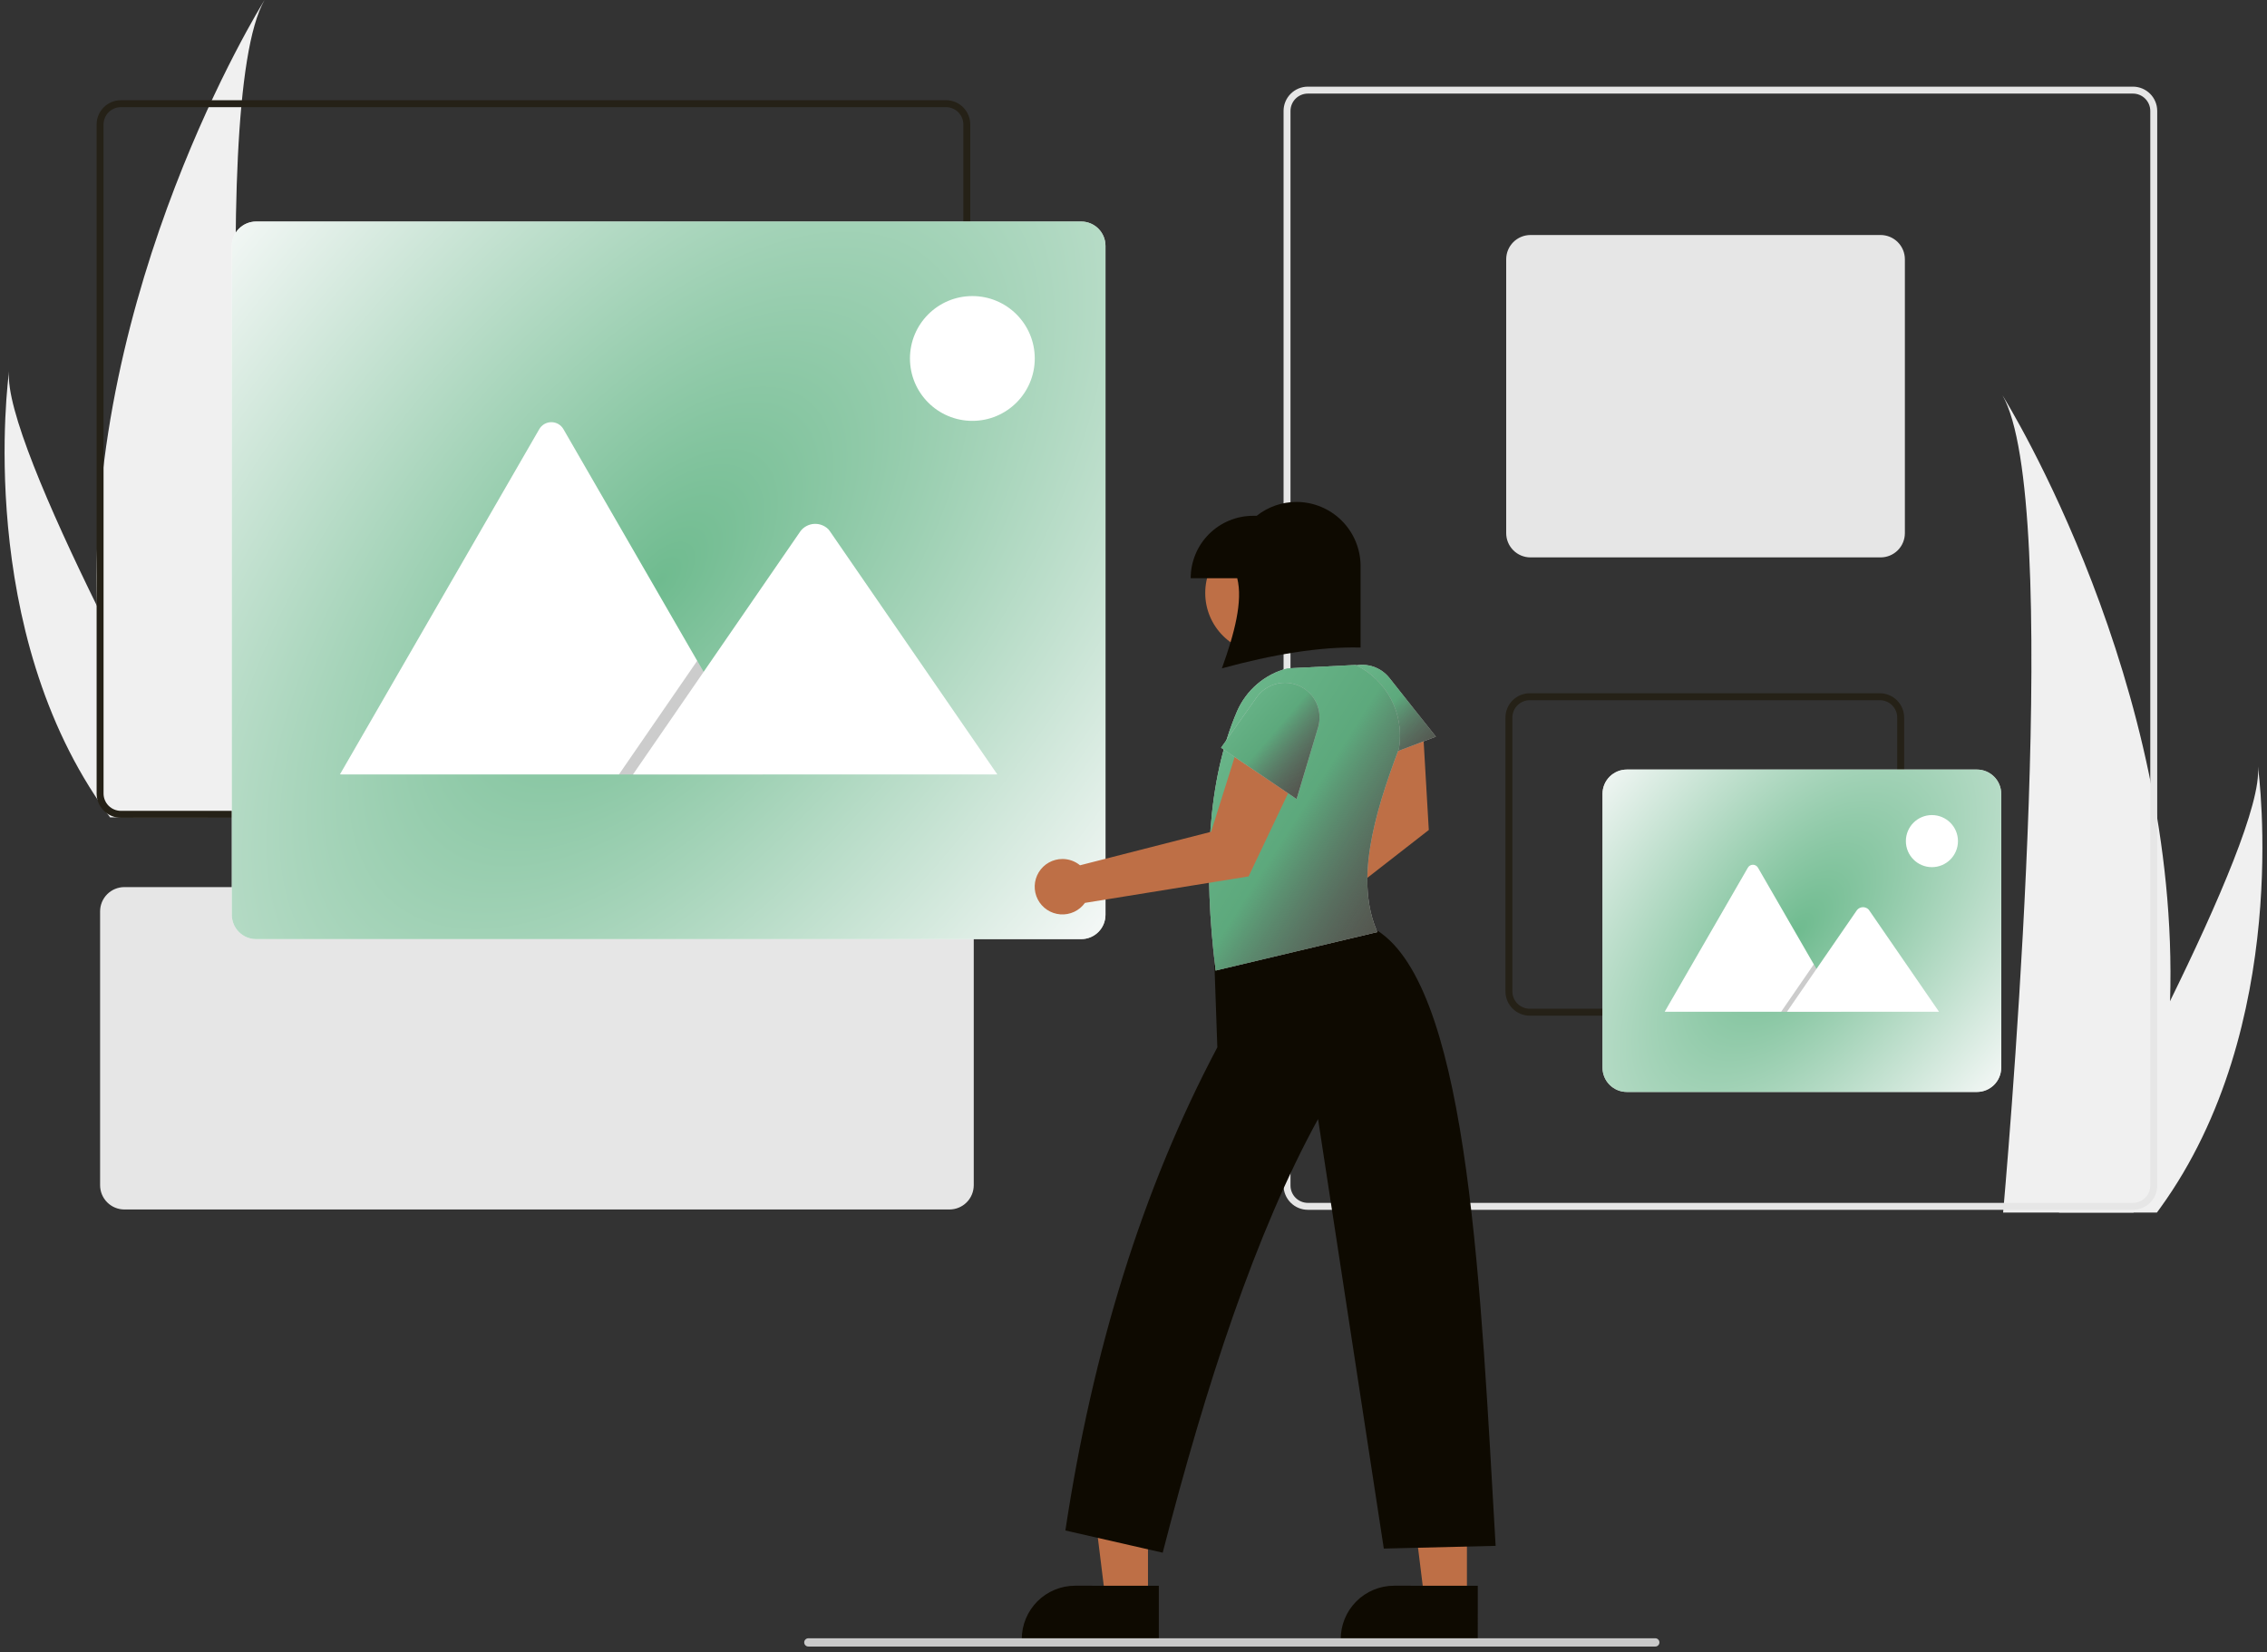 <svg width="343" height="250" viewBox="0 0 343 250" fill="none" xmlns="http://www.w3.org/2000/svg">
<rect x="0" y="0" width="343" height="250" fill="#333333" stroke="none"/>
<path d="M328.332 151.478C328.047 162.109 326.266 172.647 323.042 182.782C322.968 183.017 322.891 183.249 322.814 183.484H303.072C303.093 183.273 303.114 183.038 303.135 182.782C304.452 167.649 312.041 75.547 302.967 59.797C303.76 61.075 329.862 103.394 328.332 151.478Z" fill="#F0F0F0"/>
<path d="M326.852 182.784C326.687 183.019 326.515 183.254 326.339 183.486H311.529C311.642 183.286 311.771 183.051 311.922 182.784C314.369 178.368 321.611 165.166 328.333 151.48C335.557 136.772 342.184 121.506 341.626 115.98C341.798 117.227 346.797 155.215 326.852 182.784Z" fill="#F0F0F0"/>
<path d="M40.031 0C30.957 15.751 38.547 107.852 39.863 122.985C39.884 123.241 39.905 123.476 39.926 123.687H20.184C20.107 123.452 20.03 123.22 19.956 122.985C16.732 112.85 14.951 102.312 14.666 91.681C13.136 43.597 39.238 1.278 40.031 0Z" fill="#F0F0F0"/>
<path d="M1.373 56.18C0.814 61.705 7.442 76.971 14.666 91.679C21.388 105.365 28.63 118.567 31.076 122.983C31.227 123.25 31.357 123.485 31.47 123.685H16.66C16.484 123.454 16.312 123.218 16.147 122.983C-3.798 95.414 1.201 57.426 1.373 56.18Z" fill="#F0F0F0"/>
<path d="M322.719 183.066H197.877C196.903 183.065 195.97 182.678 195.282 181.989C194.593 181.301 194.206 180.368 194.205 179.394V16.785C194.206 15.812 194.593 14.878 195.282 14.19C195.97 13.502 196.903 13.114 197.877 13.113H322.719C323.692 13.114 324.625 13.502 325.314 14.19C326.002 14.878 326.389 15.812 326.39 16.785V179.394C326.389 180.368 326.002 181.301 325.314 181.989C324.625 182.678 323.692 183.065 322.719 183.066ZM197.877 14.162C197.182 14.163 196.515 14.44 196.023 14.931C195.532 15.423 195.255 16.09 195.254 16.785V179.394C195.255 180.089 195.532 180.756 196.023 181.248C196.515 181.739 197.182 182.016 197.877 182.017H322.719C323.414 182.016 324.081 181.739 324.572 181.248C325.064 180.756 325.341 180.089 325.341 179.394V16.785C325.341 16.09 325.064 15.423 324.572 14.931C324.081 14.44 323.414 14.163 322.719 14.162H197.877Z" fill="#E6E6E6"/>
<path d="M284.54 84.345H231.56C230.587 84.344 229.654 83.957 228.965 83.269C228.277 82.58 227.89 81.647 227.889 80.673V39.234C227.89 38.261 228.277 37.328 228.965 36.639C229.654 35.951 230.587 35.564 231.56 35.562H284.54C285.513 35.564 286.446 35.951 287.135 36.639C287.823 37.328 288.21 38.261 288.211 39.234V80.673C288.21 81.647 287.823 82.58 287.135 83.269C286.446 83.957 285.513 84.344 284.54 84.345Z" fill="#E6E6E6"/>
<path d="M284.428 153.689H231.449C230.476 153.688 229.542 153.301 228.854 152.612C228.166 151.924 227.778 150.991 227.777 150.017V108.578C227.778 107.605 228.166 106.671 228.854 105.983C229.542 105.295 230.476 104.907 231.449 104.906H284.428C285.402 104.907 286.335 105.295 287.023 105.983C287.712 106.671 288.099 107.605 288.1 108.578V150.017C288.099 150.991 287.712 151.924 287.023 152.612C286.335 153.301 285.402 153.688 284.428 153.689ZM231.449 105.955C230.754 105.956 230.087 106.233 229.596 106.724C229.104 107.216 228.827 107.883 228.826 108.578V150.017C228.827 150.712 229.104 151.379 229.596 151.871C230.087 152.362 230.754 152.639 231.449 152.64H284.428C285.124 152.639 285.79 152.362 286.282 151.871C286.774 151.379 287.05 150.712 287.051 150.017V108.578C287.05 107.883 286.774 107.216 286.282 106.724C285.79 106.233 285.124 105.956 284.428 105.955H231.449Z" fill="#252117"/>
<path d="M299.114 165.232H246.135C245.161 165.231 244.228 164.844 243.54 164.155C242.851 163.467 242.464 162.534 242.463 161.56V120.121C242.464 119.148 242.851 118.214 243.54 117.526C244.228 116.838 245.161 116.45 246.135 116.449H299.114C300.087 116.45 301.02 116.838 301.709 117.526C302.397 118.214 302.784 119.148 302.786 120.121V161.56C302.784 162.534 302.397 163.467 301.709 164.155C301.02 164.844 300.087 165.231 299.114 165.232Z" fill="white"/>
<path d="M299.114 165.232H246.135C245.161 165.231 244.228 164.844 243.54 164.155C242.851 163.467 242.464 162.534 242.463 161.56V120.121C242.464 119.148 242.851 118.214 243.54 117.526C244.228 116.838 245.161 116.45 246.135 116.449H299.114C300.087 116.45 301.02 116.838 301.709 117.526C302.397 118.214 302.784 119.148 302.786 120.121V161.56C302.784 162.534 302.397 163.467 301.709 164.155C301.02 164.844 300.087 165.231 299.114 165.232Z" fill="url(#paint0_diamond_8304_17868)" fill-opacity="0.8"/>
<path d="M278.569 153.095H251.972C251.939 153.096 251.906 153.093 251.873 153.088L264.452 131.299C264.529 131.163 264.64 131.05 264.775 130.972C264.91 130.893 265.063 130.852 265.219 130.852C265.375 130.852 265.528 130.893 265.663 130.972C265.797 131.05 265.909 131.163 265.985 131.299L274.428 145.921L274.832 146.62L278.569 153.095Z" fill="white"/>
<path opacity="0.2" d="M278.569 153.097H269.488L273.946 146.622L274.267 146.155L274.427 145.922L274.831 146.622L278.569 153.097Z" fill="black"/>
<path d="M293.377 153.096H270.373L274.831 146.621L275.152 146.155L280.961 137.716C281.063 137.587 281.192 137.482 281.338 137.406C281.485 137.33 281.645 137.285 281.81 137.276C281.974 137.266 282.139 137.291 282.293 137.349C282.448 137.407 282.588 137.496 282.705 137.612C282.735 137.645 282.763 137.68 282.789 137.716L293.377 153.096Z" fill="white"/>
<path d="M292.301 131.216C294.478 131.216 296.242 129.452 296.242 127.276C296.242 125.1 294.478 123.336 292.301 123.336C290.125 123.336 288.361 125.1 288.361 127.276C288.361 129.452 290.125 131.216 292.301 131.216Z" fill="white"/>
<path d="M143.658 183.017H18.816C17.843 183.016 16.91 182.629 16.221 181.94C15.533 181.252 15.146 180.319 15.145 179.345V137.906C15.146 136.933 15.533 135.999 16.221 135.311C16.91 134.623 17.843 134.236 18.816 134.234H143.658C144.632 134.236 145.565 134.623 146.253 135.311C146.941 135.999 147.329 136.933 147.33 137.906V179.345C147.329 180.319 146.941 181.252 146.253 181.94C145.565 182.629 144.632 183.016 143.658 183.017Z" fill="#E6E6E6"/>
<path d="M143.133 123.745H18.291C17.317 123.744 16.384 123.356 15.696 122.668C15.008 121.98 14.62 121.047 14.619 120.073V18.836C14.62 17.862 15.007 16.929 15.696 16.241C16.384 15.552 17.317 15.165 18.291 15.164H143.133C144.106 15.165 145.039 15.552 145.728 16.241C146.416 16.929 146.803 17.862 146.804 18.836V120.073C146.803 121.046 146.416 121.98 145.728 122.668C145.039 123.356 144.106 123.744 143.133 123.745ZM18.291 16.213C17.596 16.214 16.929 16.491 16.437 16.982C15.946 17.474 15.669 18.14 15.668 18.836V120.073C15.669 120.768 15.946 121.435 16.437 121.927C16.929 122.418 17.596 122.695 18.291 122.696H143.133C143.828 122.695 144.495 122.418 144.986 121.927C145.478 121.435 145.755 120.768 145.755 120.073V18.836C145.755 18.14 145.478 17.474 144.986 16.982C144.495 16.491 143.828 16.214 143.133 16.213H18.291Z" fill="#252117"/>
<path d="M163.59 142.104H38.748C37.775 142.103 36.841 141.716 36.153 141.027C35.465 140.339 35.077 139.406 35.076 138.432V37.195C35.077 36.222 35.465 35.288 36.153 34.6C36.841 33.912 37.775 33.525 38.748 33.523H163.59C164.563 33.525 165.496 33.912 166.185 34.6C166.873 35.288 167.26 36.222 167.261 37.195V138.432C167.26 139.406 166.873 140.339 166.185 141.027C165.496 141.716 164.563 142.103 163.59 142.104Z" fill="white"/>
<path d="M163.59 142.104H38.748C37.775 142.103 36.841 141.716 36.153 141.027C35.465 140.339 35.077 139.406 35.076 138.432V37.195C35.077 36.222 35.465 35.288 36.153 34.6C36.841 33.912 37.775 33.525 38.748 33.523H163.59C164.563 33.525 165.496 33.912 166.185 34.6C166.873 35.288 167.26 36.222 167.261 37.195V138.432C167.26 139.406 166.873 140.339 166.185 141.027C165.496 141.716 164.563 142.103 163.59 142.104Z" fill="url(#paint1_diamond_8304_17868)" fill-opacity="0.8"/>
<path d="M115.413 117.186H51.678C51.598 117.187 51.518 117.181 51.44 117.167L81.583 64.954C81.767 64.629 82.034 64.358 82.357 64.17C82.68 63.982 83.047 63.883 83.42 63.883C83.794 63.883 84.161 63.982 84.484 64.17C84.806 64.358 85.073 64.629 85.257 64.954L105.487 99.993L106.457 101.67L115.413 117.186Z" fill="white"/>
<path opacity="0.2" d="M115.411 117.185H93.65L104.333 101.669L105.102 100.551L105.486 99.992L106.456 101.669L115.411 117.185Z" fill="black"/>
<path d="M150.899 117.186H95.773L106.456 101.67L107.224 100.552L121.144 80.331C121.391 80.022 121.699 79.768 122.049 79.586C122.4 79.404 122.785 79.298 123.179 79.275C123.573 79.251 123.968 79.311 124.338 79.45C124.708 79.588 125.044 79.804 125.325 80.081C125.397 80.16 125.464 80.243 125.526 80.331L150.899 117.186Z" fill="white"/>
<path d="M147.12 63.684C152.334 63.684 156.561 59.457 156.561 54.243C156.561 49.028 152.334 44.801 147.12 44.801C141.905 44.801 137.678 49.028 137.678 54.243C137.678 59.457 141.905 63.684 147.12 63.684Z" fill="white"/>
<path d="M190.21 136.818C191.061 136.35 192.048 136.194 193.002 136.375L207.962 122.395L205.479 109.93L215.301 110.462L216.179 125.592L196.388 141.005C196.301 141.719 196.032 142.398 195.607 142.978C195.182 143.557 194.616 144.018 193.961 144.316C193.307 144.614 192.587 144.738 191.871 144.678C191.155 144.617 190.466 144.374 189.871 143.97C189.276 143.567 188.794 143.018 188.473 142.375C188.151 141.732 188 141.017 188.034 140.299C188.068 139.581 188.286 138.884 188.667 138.275C189.048 137.665 189.579 137.164 190.21 136.818L190.21 136.818Z" fill="#BE6F46"/>
<path d="M173.691 242.047H167.26L164.201 217.242H173.692L173.691 242.047Z" fill="#BE6F46"/>
<path d="M175.331 248.283L154.596 248.282V248.02C154.596 245.88 155.446 243.827 156.96 242.313C158.473 240.8 160.526 239.949 162.667 239.949H162.667L175.332 239.95L175.331 248.283Z" fill="#0E0A01"/>
<path d="M221.949 242.047H215.518L212.459 217.242H221.95L221.949 242.047Z" fill="#BE6F46"/>
<path d="M223.589 248.283L202.854 248.282V248.02C202.854 245.88 203.704 243.827 205.218 242.313C206.731 240.8 208.784 239.949 210.924 239.949H210.925L223.59 239.95L223.589 248.283Z" fill="#0E0A01"/>
<path d="M210.221 102.589C209.445 101.609 208.343 100.938 207.116 100.699C205.889 100.459 204.616 100.666 203.528 101.283C202.453 101.892 201.627 102.862 201.198 104.021C200.768 105.181 200.762 106.454 201.181 107.617L204.334 116.377L217.25 111.469L210.221 102.589Z" fill="white"/>
<path d="M210.221 102.589C209.445 101.609 208.343 100.938 207.116 100.699C205.889 100.459 204.616 100.666 203.528 101.283C202.453 101.892 201.627 102.862 201.198 104.021C200.768 105.181 200.762 106.454 201.181 107.617L204.334 116.377L217.25 111.469L210.221 102.589Z" fill="url(#paint2_linear_8304_17868)" fill-opacity="0.8"/>
<path d="M210.221 102.589C209.445 101.609 208.343 100.938 207.116 100.699C205.889 100.459 204.616 100.666 203.528 101.283C202.453 101.892 201.627 102.862 201.198 104.021C200.768 105.181 200.762 106.454 201.181 107.617L204.334 116.377L217.25 111.469L210.221 102.589Z" fill="url(#paint3_linear_8304_17868)" fill-opacity="0.8"/>
<path d="M209.06 141.275C208.472 140.834 207.84 140.456 207.175 140.145L183.667 143.761L184.184 158.485C172.814 179.946 165.296 204.428 161.193 231.591L175.918 234.949C182.506 209.425 189.99 186.521 199.425 169.335L209.371 234.328L226.291 233.915C224.062 195.708 222.343 151.167 209.06 141.275Z" fill="#0E0A01"/>
<path d="M191.516 98.891C196.576 98.891 200.679 94.789 200.679 89.729C200.679 84.669 196.576 80.566 191.516 80.566C186.456 80.566 182.354 84.669 182.354 89.729C182.354 94.789 186.456 98.891 191.516 98.891Z" fill="#BE6F46"/>
<path d="M211.664 113.273C212.083 110.739 211.671 108.137 210.49 105.857C209.308 103.577 207.42 101.74 205.108 100.621L194.775 101.138C193.093 101.573 191.533 102.387 190.213 103.517C188.893 104.646 187.848 106.062 187.157 107.657C182.679 118.139 182.041 131.541 183.926 146.861L208.4 141.039C205.044 133.481 207.742 123.611 211.664 113.273Z" fill="white"/>
<path d="M211.664 113.273C212.083 110.739 211.671 108.137 210.49 105.857C209.308 103.577 207.42 101.74 205.108 100.621L194.775 101.138C193.093 101.573 191.533 102.387 190.213 103.517C188.893 104.646 187.848 106.062 187.157 107.657C182.679 118.139 182.041 131.541 183.926 146.861L208.4 141.039C205.044 133.481 207.742 123.611 211.664 113.273Z" fill="url(#paint4_linear_8304_17868)" fill-opacity="0.8"/>
<path d="M211.664 113.273C212.083 110.739 211.671 108.137 210.49 105.857C209.308 103.577 207.42 101.74 205.108 100.621L194.775 101.138C193.093 101.573 191.533 102.387 190.213 103.517C188.893 104.646 187.848 106.062 187.157 107.657C182.679 118.139 182.041 131.541 183.926 146.861L208.4 141.039C205.044 133.481 207.742 123.611 211.664 113.273Z" fill="url(#paint5_linear_8304_17868)" fill-opacity="0.8"/>
<path d="M180.154 87.493V87.493C180.154 86.253 180.399 85.025 180.873 83.88C181.348 82.734 182.043 81.694 182.92 80.817C183.797 79.94 184.837 79.245 185.983 78.77C187.128 78.296 188.356 78.051 189.596 78.051H190.138C191.848 76.692 193.968 75.952 196.153 75.953C198.727 75.953 201.195 76.975 203.015 78.795C204.835 80.615 205.857 83.084 205.857 85.657V97.984C199.583 97.828 192.477 99.064 184.875 101.131C186.791 95.824 188.064 90.945 187.195 87.493H180.154Z" fill="#0E0A01"/>
<path d="M160.747 129.981C161.718 129.98 162.66 130.317 163.409 130.934L183.247 125.863L187.059 113.738L195.417 118.925L188.916 132.616L164.154 136.622C163.734 137.206 163.172 137.672 162.521 137.977C161.87 138.281 161.151 138.413 160.434 138.359C159.718 138.306 159.026 138.069 158.427 137.672C157.828 137.275 157.341 136.73 157.013 136.091C156.685 135.451 156.527 134.738 156.554 134.02C156.581 133.301 156.791 132.602 157.166 131.989C157.541 131.375 158.067 130.869 158.694 130.517C159.321 130.166 160.028 129.981 160.747 129.981Z" fill="#BE6F46"/>
<path d="M199.424 110.063C199.782 108.865 199.7 107.578 199.193 106.435C198.686 105.292 197.787 104.368 196.658 103.83C195.542 103.298 194.274 103.178 193.078 103.491C191.882 103.803 190.835 104.528 190.122 105.538L184.752 113.143L196.178 120.913L199.424 110.063Z" fill="white"/>
<path d="M199.424 110.063C199.782 108.865 199.7 107.578 199.193 106.435C198.686 105.292 197.787 104.368 196.658 103.83C195.542 103.298 194.274 103.178 193.078 103.491C191.882 103.803 190.835 104.528 190.122 105.538L184.752 113.143L196.178 120.913L199.424 110.063Z" fill="url(#paint6_linear_8304_17868)" fill-opacity="0.8"/>
<path d="M199.424 110.063C199.782 108.865 199.7 107.578 199.193 106.435C198.686 105.292 197.787 104.368 196.658 103.83C195.542 103.298 194.274 103.178 193.078 103.491C191.882 103.803 190.835 104.528 190.122 105.538L184.752 113.143L196.178 120.913L199.424 110.063Z" fill="url(#paint7_linear_8304_17868)" fill-opacity="0.8"/>
<path d="M250.447 249.151H122.304C122.222 249.152 122.141 249.136 122.065 249.104C121.989 249.073 121.92 249.027 121.861 248.969C121.803 248.911 121.757 248.842 121.725 248.766C121.694 248.69 121.678 248.609 121.678 248.527C121.678 248.445 121.694 248.363 121.725 248.287C121.757 248.212 121.803 248.143 121.861 248.085C121.92 248.027 121.989 247.981 122.065 247.949C122.141 247.918 122.222 247.902 122.304 247.902H250.447C250.529 247.902 250.611 247.918 250.687 247.949C250.763 247.981 250.832 248.027 250.89 248.085C250.948 248.143 250.994 248.212 251.026 248.287C251.057 248.363 251.074 248.445 251.074 248.527C251.074 248.609 251.057 248.69 251.026 248.766C250.994 248.842 250.948 248.911 250.89 248.969C250.832 249.027 250.763 249.073 250.687 249.104C250.611 249.136 250.529 249.152 250.447 249.151Z" fill="#CACACA"/>
<defs>
<radialGradient id="paint0_diamond_8304_17868" cx="0" cy="0" r="1" gradientUnits="userSpaceOnUse" gradientTransform="translate(272.05 140.841) rotate(39.502) scale(38.345 76.757)">
<stop stop-color="#4BAA73"/>
<stop offset="1" stop-color="#F0F5F3"/>
</radialGradient>
<radialGradient id="paint1_diamond_8304_17868" cx="0" cy="0" r="1" gradientUnits="userSpaceOnUse" gradientTransform="translate(99.91 87.814) rotate(39.942) scale(84.563 169.76)">
<stop stop-color="#4BAA73"/>
<stop offset="1" stop-color="#F0F5F3"/>
</radialGradient>
<linearGradient id="paint2_linear_8304_17868" x1="217.25" y1="116.377" x2="201.486" y2="100.009" gradientUnits="userSpaceOnUse">
<stop stop-color="#252117"/>
<stop offset="1" stop-opacity="0"/>
</linearGradient>
<linearGradient id="paint3_linear_8304_17868" x1="200.871" y1="100.602" x2="216.324" y2="116.957" gradientUnits="userSpaceOnUse">
<stop offset="0.484" stop-color="#4BAA73"/>
<stop offset="1" stop-opacity="0"/>
</linearGradient>
<linearGradient id="paint4_linear_8304_17868" x1="211.823" y1="146.861" x2="170.263" y2="120.891" gradientUnits="userSpaceOnUse">
<stop stop-color="#252117"/>
<stop offset="1" stop-opacity="0"/>
</linearGradient>
<linearGradient id="paint5_linear_8304_17868" x1="182.93" y1="100.621" x2="224.045" y2="126.811" gradientUnits="userSpaceOnUse">
<stop offset="0.484" stop-color="#4BAA73"/>
<stop offset="1" stop-opacity="0"/>
</linearGradient>
<linearGradient id="paint6_linear_8304_17868" x1="199.644" y1="120.913" x2="182.292" y2="106.226" gradientUnits="userSpaceOnUse">
<stop stop-color="#252117"/>
<stop offset="1" stop-opacity="0"/>
</linearGradient>
<linearGradient id="paint7_linear_8304_17868" x1="184.752" y1="103.32" x2="201.827" y2="118.054" gradientUnits="userSpaceOnUse">
<stop offset="0.484" stop-color="#4BAA73"/>
<stop offset="1" stop-opacity="0"/>
</linearGradient>
</defs>
</svg>
